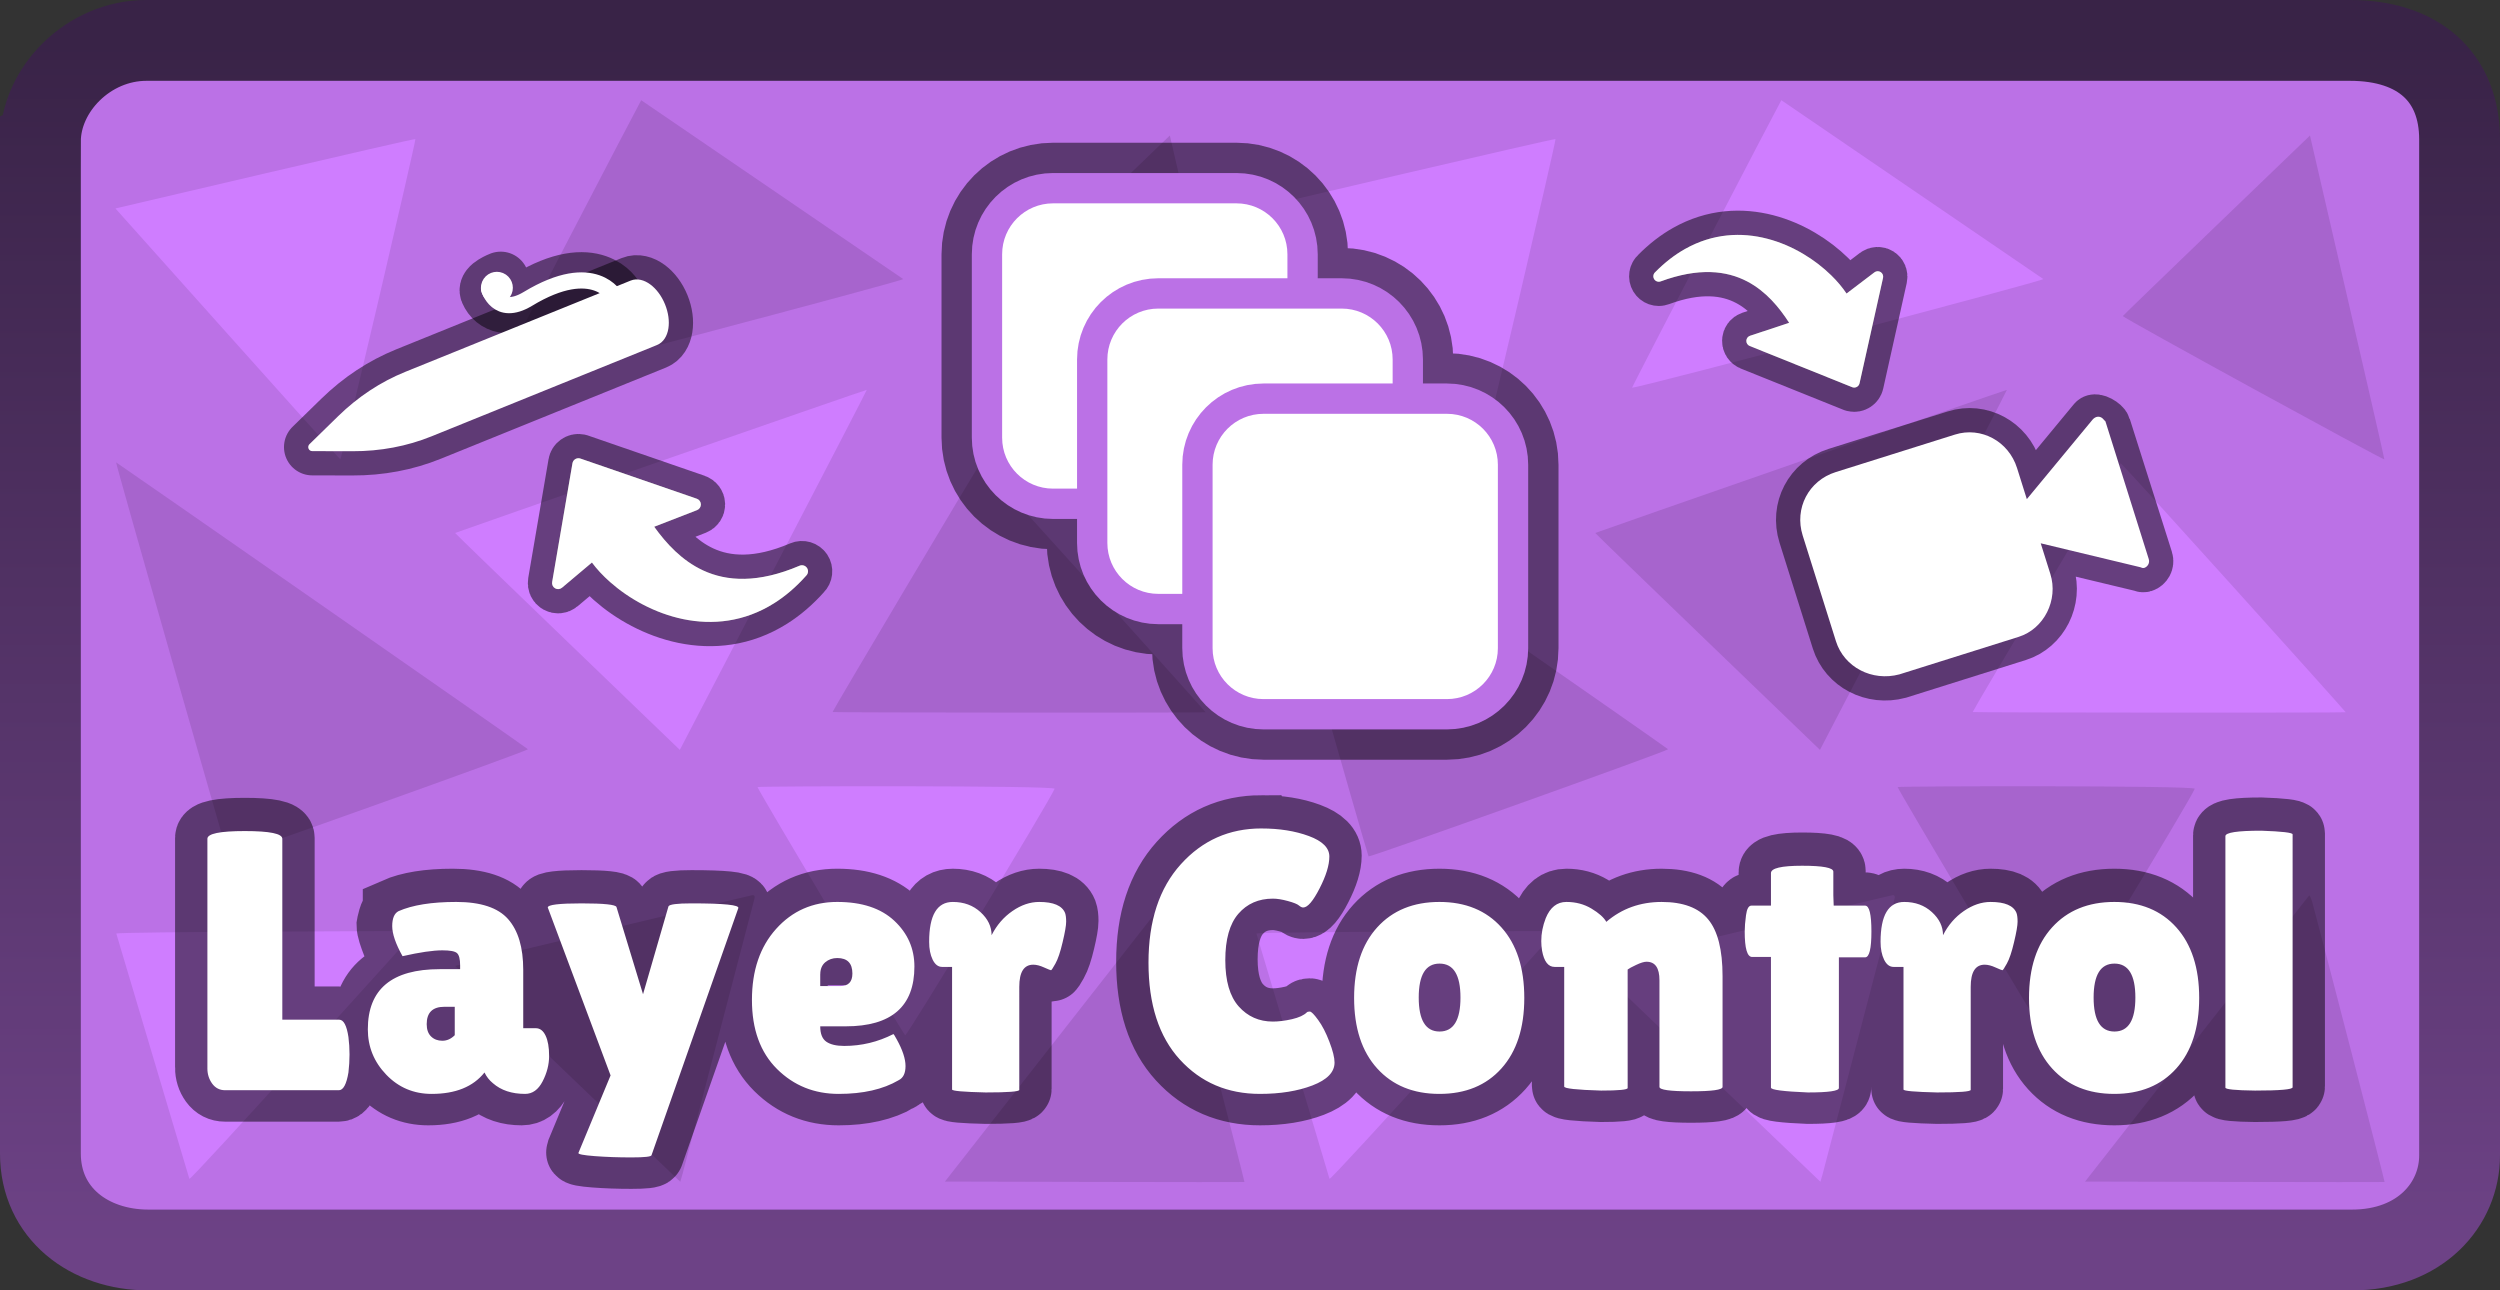 <svg version="1.1" xmlns="http://www.w3.org/2000/svg" xmlns:xlink="http://www.w3.org/1999/xlink" width="309.297" height="159.649" viewBox="0,0,309.297,159.649"><rect x="0" y="0" width="309.297" height="159.649" fill="#333333" stroke="none"/><defs><linearGradient x1="240" y1="105.176" x2="240" y2="254.824" gradientUnits="userSpaceOnUse" id="color-1"><stop offset="0" stop-color="#392347"/><stop offset="1" stop-color="#6d4286"/></linearGradient></defs><g transform="translate(-85.351,-100.176)"><g stroke-miterlimit="10" stroke-dasharray="" stroke-dashoffset="0" style="mix-blend-mode: normal"><path d="M91.75,252.25v-144.5h296.5v144.5z" fill="#bb71e6" fill-rule="nonzero" stroke="none" stroke-width="0" stroke-linecap="butt" stroke-linejoin="miter"/><g fill-rule="nonzero" stroke="none" stroke-width="1" stroke-linecap="butt" stroke-linejoin="miter"><path d="M338.15,134.702c0.191,0.183 -50.056,13.47 -50.875,13.444c-0.109,0 18.406,-35.571 18.46,-35.571c0.027,0.026 32.278,22.023 32.415,22.127z" fill="#cf7dff"/><path d="M380.341,157.012c-0.137,0.105 -32.36,-17.524 -32.36,-17.733c0,-0.078 23.157,-22.337 23.157,-22.337c0,0 9.257,39.992 9.203,40.07z" fill="#a764cd"/><path d="M277.799,117.387c0,0.602 -9.148,39.651 -9.285,39.625c-0.082,0 -27.827,-31.046 -27.827,-31.046c0,0 37.112,-8.728 37.112,-8.579z" fill="#cf7dff"/><path d="M310.514,192.95c0,0 -27.854,-26.783 -27.8,-26.835c0.164,-0.105 50.738,-17.707 50.93,-17.707c0.082,0 -23.13,44.543 -23.13,44.543z" fill="#a764cd"/><path d="M375.562,188.294c0,0.078 -46.151,0.052 -46.151,-0.026c0,-0.183 17.996,-30.445 18.296,-30.785c0.109,-0.131 27.854,30.733 27.854,30.811z" fill="#cf7dff"/><path d="M291.726,192.871c0,0.209 -36.893,13.392 -37.057,13.261c-0.137,-0.157 -13.982,-48.675 -13.9,-48.754c0.027,-0.026 50.957,35.414 50.957,35.493z" fill="#a563cb"/><path d="M356.884,197.762c-0.573,1.439 -18.296,30.68 -18.488,30.497c-0.355,-0.34 -18.269,-30.445 -18.269,-30.706c0,-0.131 36.921,-0.209 36.757,0.209z" fill="#a764cd"/><path d="M371.439,211.86c1.147,4.211 8.984,34.499 8.93,34.551c-0.055,0.052 -37.057,-0.052 -37.057,-0.052c0,0 27.663,-35.31 27.718,-35.388c0.082,-0.052 0.246,0.34 0.41,0.889z" fill="#a764cd"/><path d="M319.745,211.363c-0.082,0.262 -8.766,33.583 -8.902,34.08l-0.273,0.942l-27.854,-26.705c0,0 36.62,-8.762 36.811,-8.762c0.218,0 0.3,0.183 0.218,0.445z" fill="#cf7dff"/><path d="M249.836,246.019c-0.082,-0.235 -8.984,-30.157 -9.039,-30.34c-0.082,-0.235 37.057,-0.314 37.057,-0.314c0,0 -27.909,30.994 -28.018,30.654z" fill="#cf7dff"/></g><g fill-rule="nonzero" stroke="none" stroke-width="1" stroke-linecap="butt" stroke-linejoin="miter"><path d="M197.094,134.702c0.191,0.183 -50.056,13.47 -50.875,13.444c-0.109,0 18.406,-35.571 18.46,-35.571c0.027,0.026 32.278,22.023 32.415,22.127z" fill="#a764cd"/><path d="M239.285,157.012c-0.137,0.105 -32.36,-17.524 -32.36,-17.733c0,-0.078 23.157,-22.337 23.157,-22.337c0,0 9.257,39.992 9.203,40.07z" fill="#a563cb"/><path d="M136.743,117.387c0,0.602 -9.148,39.651 -9.285,39.625c-0.082,0 -27.827,-31.046 -27.827,-31.046c0,0 37.112,-8.728 37.112,-8.579z" fill="#cf7dff"/><path d="M169.458,192.95c0,0 -27.854,-26.783 -27.8,-26.835c0.164,-0.105 50.738,-17.707 50.93,-17.707c0.082,0 -23.13,44.543 -23.13,44.543z" fill="#cf7dff"/><path d="M234.506,188.294c0,0.078 -46.151,0.052 -46.151,-0.026c0,-0.183 17.996,-30.445 18.296,-30.785c0.109,-0.131 27.854,30.733 27.854,30.811z" fill="#a764cd"/><path d="M150.67,192.871c0,0.209 -36.893,13.392 -37.057,13.261c-0.137,-0.157 -13.982,-48.675 -13.9,-48.754c0.027,-0.026 50.957,35.414 50.957,35.493z" fill="#a764cd"/><path d="M215.827,197.762c-0.573,1.439 -18.296,30.68 -18.488,30.497c-0.355,-0.34 -18.269,-30.445 -18.269,-30.706c0,-0.131 36.921,-0.209 36.757,0.209z" fill="#cf7dff"/><path d="M230.382,211.86c1.147,4.211 8.984,34.499 8.93,34.551c-0.055,0.052 -37.057,-0.052 -37.057,-0.052c0,0 27.663,-35.31 27.718,-35.388c0.082,-0.052 0.246,0.34 0.41,0.889z" fill="#a764cd"/><path d="M178.688,211.363c-0.082,0.262 -8.766,33.583 -8.902,34.08l-0.273,0.942l-27.854,-26.705c0,0 36.62,-8.762 36.811,-8.762c0.218,0 0.3,0.183 0.218,0.445z" fill="#a563cb"/><path d="M108.779,246.019c-0.082,-0.235 -8.984,-30.157 -9.039,-30.34c-0.082,-0.235 37.057,-0.314 37.057,-0.314c0,0 -27.909,30.994 -28.018,30.654z" fill="#cf7dff"/></g><path d="M111.01,232.252v-28.414c0,-0.636 1.543,-0.955 4.63,-0.955c3.093,0 4.639,0.318 4.639,0.955v22.383h7.039c0.547,0 0.928,0.717 1.142,2.15c0.089,0.696 0.134,1.41 0.134,2.141c0,0.732 -0.045,1.478 -0.134,2.239c-0.244,1.463 -0.639,2.195 -1.187,2.195h-14.069c-0.672,0 -1.207,-0.274 -1.606,-0.821c-0.393,-0.547 -0.589,-1.172 -0.589,-1.873zM134.235,212.794c1.731,-0.761 4.11,-1.142 7.137,-1.142c3.033,0 5.174,0.708 6.423,2.123c1.249,1.416 1.873,3.509 1.873,6.281v7.217c0,0 4.453,-1.889 4.453,-0.824c0,1.065 -1.518,6.364 -2.053,7.399c-0.535,1.035 -1.258,1.552 -2.168,1.552c-1.647,0 -2.974,-0.44 -3.979,-1.32c-0.452,-0.369 -0.8,-0.812 -1.044,-1.329c-1.404,1.766 -3.583,2.65 -6.539,2.65c-2.218,0 -4.089,-0.791 -5.611,-2.373c-1.523,-1.582 -2.284,-3.456 -2.284,-5.62c0,-4.96 2.968,-7.44 8.903,-7.44h2.516v-0.464c0,-0.791 -0.131,-1.3 -0.393,-1.526c-0.256,-0.226 -0.856,-0.339 -1.802,-0.339c-1.16,0 -2.804,0.241 -4.933,0.723c0,0 -1.276,-2.763 -1.276,-3.72c0,0 0.259,-1.573 0.776,-1.847zM137.864,226.774c0,0.666 0.181,1.175 0.544,1.526c0.363,0.351 0.827,0.526 1.392,0.526c0.565,0 3.965,-1.673 4.423,-2.131l-4.174,-2.071c-1.457,0 -2.186,0.717 -2.186,2.15zM153.121,212.339c0,-0.339 1.392,-0.509 4.175,-0.509c2.789,0 4.232,0.152 4.327,0.455l3.283,10.786l3.149,-10.875c0.125,-0.244 1.071,-0.366 2.837,-0.366c4.05,0 5.983,0.199 5.799,0.598l-10.732,30.555c-0.03,0.184 -0.859,0.277 -2.489,0.277c-1.63,0 -3.146,-0.054 -4.55,-0.161c-1.398,-0.107 -2.067,-0.238 -2.007,-0.393l3.979,-9.59zM196.518,233.715c-1.921,1.124 -4.389,1.686 -7.405,1.686c-3.015,0 -5.558,-1.026 -7.628,-3.078c-2.07,-2.058 -3.105,-4.907 -3.105,-8.547c0,-3.64 0.996,-6.569 2.989,-8.787c1.998,-2.224 4.52,-3.337 7.565,-3.337c3.045,0 5.397,0.776 7.057,2.328c1.659,1.552 2.489,3.441 2.489,5.665c0,4.93 -2.831,7.396 -8.493,7.396h-3.158c0,0.916 0.25,1.549 0.749,1.9c0.506,0.351 1.246,0.526 2.221,0.526c2.135,0 4.16,-0.488 6.075,-1.463c0.03,-0.03 0.167,0.181 0.41,0.633c0.732,1.314 1.097,2.421 1.097,3.319c0,0.898 -0.288,1.484 -0.865,1.757zM190.808,220.511c0,-1.279 -0.624,-1.918 -1.873,-1.918c-0.577,0 -1.074,0.175 -1.49,0.526c-0.41,0.351 -0.616,0.859 -0.616,1.526v1.418h2.471c1.005,0 1.508,-0.517 1.508,-1.552zM211.455,234.901c0,0.214 -1.386,0.321 -4.157,0.321c-2.772,-0.065 -4.157,-0.187 -4.157,-0.366v-15.166h-1.231c-0.488,0 -0.877,-0.297 -1.169,-0.892c-0.291,-0.595 -0.437,-1.332 -0.437,-2.212c0,-3.289 0.975,-4.933 2.926,-4.933c1.368,0 2.51,0.419 3.426,1.258c0.916,0.833 1.374,1.784 1.374,2.855c0.636,-1.249 1.496,-2.245 2.578,-2.989c1.082,-0.749 2.186,-1.124 3.31,-1.124c1.766,0 2.834,0.455 3.203,1.365c0.089,0.244 0.134,0.604 0.134,1.079c0,0.47 -0.146,1.314 -0.437,2.534c-0.285,1.219 -0.583,2.102 -0.892,2.65c-0.303,0.547 -0.485,0.821 -0.544,0.821c-0.059,0 -0.342,-0.113 -0.848,-0.339c-0.5,-0.232 -0.949,-0.348 -1.347,-0.348c-1.154,0 -1.731,0.913 -1.731,2.739zM241.413,202.562c2.224,0 4.181,0.312 5.87,0.937c1.689,0.624 2.534,1.469 2.534,2.534c0,1.065 -0.404,2.382 -1.213,3.952c-0.803,1.57 -1.478,2.355 -2.025,2.355c-0.155,0 -0.33,-0.083 -0.526,-0.25c-0.196,-0.172 -0.654,-0.357 -1.374,-0.553c-0.714,-0.196 -1.329,-0.294 -1.847,-0.294c-1.766,0 -3.191,0.624 -4.273,1.873c-1.077,1.249 -1.615,3.161 -1.615,5.736c0,2.569 0.553,4.478 1.659,5.727c1.112,1.249 2.522,1.873 4.229,1.873c0.702,0 1.487,-0.098 2.355,-0.294c0.868,-0.202 1.484,-0.485 1.847,-0.848c0.059,-0.065 0.181,-0.098 0.366,-0.098c0.184,0 0.526,0.345 1.026,1.035c0.506,0.684 0.969,1.582 1.392,2.694c0.428,1.112 0.642,1.972 0.642,2.578c0,1.19 -0.913,2.135 -2.739,2.837c-1.826,0.696 -3.988,1.044 -6.486,1.044c-4.021,0 -7.324,-1.416 -9.912,-4.247c-2.587,-2.831 -3.881,-6.828 -3.881,-11.99c0,-5.162 1.332,-9.219 3.997,-12.169c2.664,-2.956 5.989,-4.434 9.974,-4.434zM255.735,232.252c-1.903,-2.099 -2.855,-5.008 -2.855,-8.725c0,-3.717 0.952,-6.626 2.855,-8.725c1.903,-2.099 4.47,-3.149 7.699,-3.149c3.229,0 5.787,1.05 7.672,3.149c1.885,2.099 2.828,5.008 2.828,8.725c0,3.717 -0.943,6.626 -2.828,8.725c-1.885,2.099 -4.443,3.149 -7.672,3.149c-3.229,0 -5.796,-1.05 -7.699,-3.149zM263.452,219.28c-1.719,0 -2.578,1.401 -2.578,4.202c0,2.801 0.859,4.202 2.578,4.202c1.725,0 2.587,-1.401 2.587,-4.202c0,-2.801 -0.862,-4.202 -2.587,-4.202zM286.723,234.669c0,0.214 -1.094,0.321 -3.283,0.321c-3.045,-0.089 -4.568,-0.256 -4.568,-0.5v-14.8h-1.187c-0.791,0 -1.308,-0.669 -1.552,-2.007c-0.065,-0.398 -0.098,-0.794 -0.098,-1.187c0,-0.946 0.184,-1.891 0.553,-2.837c0.547,-1.338 1.398,-2.007 2.551,-2.007c1.16,0 2.195,0.274 3.105,0.821c0.916,0.547 1.529,1.094 1.838,1.642c1.915,-1.642 4.196,-2.462 6.843,-2.462c2.653,0 4.571,0.717 5.754,2.15c1.19,1.427 1.784,3.771 1.784,7.03v13.703c0,0.363 -1.302,0.544 -3.908,0.544c-2.599,0 -3.899,-0.181 -3.899,-0.544v-13.203c0,-1.523 -0.532,-2.284 -1.597,-2.284c-0.309,0 -0.737,0.131 -1.285,0.393c-0.547,0.256 -0.898,0.446 -1.053,0.571zM312.855,234.669c0,0.369 -1.279,0.553 -3.836,0.553c-3.045,-0.125 -4.568,-0.324 -4.568,-0.598v-16.165h-2.328c-0.613,0 -0.919,-1.053 -0.919,-3.158c0,-0.547 0.054,-1.216 0.161,-2.007c0.107,-0.791 0.33,-1.187 0.669,-1.187h2.418v-4.024c0,-0.607 1.285,-0.91 3.854,-0.91c2.575,0 3.863,0.244 3.863,0.732v2.926l0.045,1.276h3.89c0.517,0 0.776,1.068 0.776,3.203c0,2.129 -0.259,3.194 -0.776,3.194h-3.247zM329.164,234.901c0,0.214 -1.386,0.321 -4.157,0.321c-2.772,-0.065 -4.157,-0.187 -4.157,-0.366v-15.166h-1.231c-0.488,0 -0.877,-0.297 -1.169,-0.892c-0.291,-0.595 -0.437,-1.332 -0.437,-2.212c0,-3.289 0.975,-4.933 2.926,-4.933c1.368,0 2.51,0.419 3.426,1.258c0.916,0.833 1.374,1.784 1.374,2.855c0.636,-1.249 1.496,-2.245 2.578,-2.989c1.082,-0.749 2.186,-1.124 3.31,-1.124c1.766,0 2.834,0.455 3.203,1.365c0.089,0.244 0.134,0.604 0.134,1.079c0,0.47 -0.146,1.314 -0.437,2.534c-0.285,1.219 -0.583,2.102 -0.892,2.65c-0.303,0.547 -0.485,0.821 -0.544,0.821c-0.059,0 -0.342,-0.113 -0.848,-0.339c-0.5,-0.232 -0.949,-0.348 -1.347,-0.348c-1.154,0 -1.731,0.913 -1.731,2.739zM339.232,232.252c-1.903,-2.099 -2.855,-5.008 -2.855,-8.725c0,-3.717 0.952,-6.626 2.855,-8.725c1.903,-2.099 4.47,-3.149 7.699,-3.149c3.229,0 5.787,1.05 7.672,3.149c1.885,2.099 2.828,5.008 2.828,8.725c0,3.717 -0.943,6.626 -2.828,8.725c-1.885,2.099 -4.443,3.149 -7.672,3.149c-3.229,0 -5.796,-1.05 -7.699,-3.149zM346.949,219.28c-1.719,0 -2.578,1.401 -2.578,4.202c0,2.801 0.859,4.202 2.578,4.202c1.725,0 2.587,-1.401 2.587,-4.202c0,-2.801 -0.862,-4.202 -2.587,-4.202zM368.99,234.58c0,0.274 -1.552,0.41 -4.657,0.41c-2.438,-0.03 -3.658,-0.152 -3.658,-0.366v-31.108c0,-0.452 1.478,-0.678 4.434,-0.678c2.587,0.089 3.881,0.241 3.881,0.455z" fill="none" fill-rule="nonzero" stroke-opacity="0.506" stroke="#000000" stroke-width="8" stroke-linecap="square" stroke-linejoin="miter"/><path d="M111.01,232.363v-28.414c0,-0.636 1.543,-0.955 4.63,-0.955c3.093,0 4.639,0.318 4.639,0.955v22.383h7.039c0.547,0 0.928,0.717 1.142,2.15c0.089,0.696 0.134,1.41 0.134,2.141c0,0.732 -0.045,1.478 -0.134,2.239c-0.244,1.463 -0.639,2.195 -1.187,2.195h-14.069c-0.672,0 -1.207,-0.274 -1.606,-0.821c-0.393,-0.547 -0.589,-1.172 -0.589,-1.873zM135.151,218.472c-0.85,-1.523 -1.276,-2.763 -1.276,-3.72c0,-0.958 0.259,-1.573 0.776,-1.847c1.731,-0.761 4.11,-1.142 7.137,-1.142c3.033,0 5.174,0.708 6.423,2.123c1.249,1.416 1.873,3.509 1.873,6.281v7.217h1.552c0.517,0 0.922,0.306 1.213,0.919c0.291,0.607 0.437,1.442 0.437,2.507c0,1.065 -0.268,2.114 -0.803,3.149c-0.535,1.035 -1.258,1.552 -2.168,1.552c-1.647,0 -2.974,-0.44 -3.979,-1.32c-0.452,-0.369 -0.8,-0.812 -1.044,-1.329c-1.404,1.766 -3.583,2.65 -6.539,2.65c-2.218,0 -4.089,-0.791 -5.611,-2.373c-1.523,-1.582 -2.284,-3.455 -2.284,-5.62c0,-4.96 2.968,-7.44 8.903,-7.44h2.516v-0.464c0,-0.791 -0.131,-1.3 -0.393,-1.526c-0.256,-0.226 -0.856,-0.339 -1.802,-0.339c-1.16,0 -2.804,0.241 -4.933,0.723zM138.142,226.885c0,0.666 0.181,1.175 0.544,1.526c0.363,0.351 0.827,0.526 1.392,0.526c0.565,0 1.077,-0.229 1.534,-0.687v-3.515h-1.285c-1.457,0 -2.186,0.717 -2.186,2.15zM153.121,212.45c0,-0.339 1.392,-0.509 4.175,-0.509c2.789,0 4.232,0.152 4.327,0.455l3.283,10.786l3.149,-10.875c0.125,-0.244 1.071,-0.366 2.837,-0.366c4.05,0 5.983,0.199 5.799,0.598l-10.732,30.555c-0.03,0.184 -0.859,0.277 -2.489,0.277c-1.63,0 -3.146,-0.054 -4.55,-0.161c-1.398,-0.107 -2.067,-0.238 -2.007,-0.393l3.979,-9.59zM196.518,233.826c-1.921,1.124 -4.389,1.686 -7.405,1.686c-3.015,0 -5.558,-1.026 -7.628,-3.078c-2.07,-2.058 -3.105,-4.907 -3.105,-8.547c0,-3.64 0.996,-6.569 2.989,-8.787c1.998,-2.224 4.52,-3.337 7.565,-3.337c3.045,0 5.397,0.776 7.057,2.328c1.659,1.552 2.489,3.441 2.489,5.665c0,4.93 -2.831,7.396 -8.493,7.396h-3.158c0,0.916 0.25,1.549 0.749,1.9c0.506,0.351 1.246,0.526 2.221,0.526c2.135,0 4.16,-0.488 6.075,-1.463c0.03,-0.03 0.167,0.181 0.41,0.633c0.732,1.314 1.097,2.421 1.097,3.319c0,0.898 -0.288,1.484 -0.865,1.757zM190.808,220.622c0,-1.279 -0.624,-1.918 -1.873,-1.918c-0.577,0 -1.074,0.175 -1.49,0.526c-0.41,0.351 -0.616,0.859 -0.616,1.526v1.418h2.471c1.005,0 1.508,-0.517 1.508,-1.552zM211.455,235.012c0,0.214 -1.386,0.321 -4.157,0.321c-2.772,-0.065 -4.157,-0.187 -4.157,-0.366v-15.166h-1.231c-0.488,0 -0.877,-0.297 -1.169,-0.892c-0.291,-0.595 -0.437,-1.332 -0.437,-2.212c0,-3.289 0.975,-4.933 2.926,-4.933c1.368,0 2.51,0.419 3.426,1.258c0.916,0.833 1.374,1.784 1.374,2.855c0.636,-1.249 1.496,-2.245 2.578,-2.989c1.082,-0.749 2.186,-1.124 3.31,-1.124c1.766,0 2.834,0.455 3.203,1.365c0.089,0.244 0.134,0.604 0.134,1.079c0,0.47 -0.146,1.314 -0.437,2.534c-0.285,1.219 -0.583,2.102 -0.892,2.65c-0.303,0.547 -0.485,0.821 -0.544,0.821c-0.059,0 -0.342,-0.113 -0.848,-0.339c-0.5,-0.232 -0.949,-0.348 -1.347,-0.348c-1.154,0 -1.731,0.913 -1.731,2.739zM241.413,202.673c2.224,0 4.181,0.312 5.87,0.937c1.689,0.624 2.534,1.469 2.534,2.534c0,1.065 -0.404,2.382 -1.213,3.952c-0.803,1.57 -1.478,2.355 -2.025,2.355c-0.155,0 -0.33,-0.083 -0.526,-0.25c-0.196,-0.172 -0.654,-0.357 -1.374,-0.553c-0.714,-0.196 -1.329,-0.294 -1.847,-0.294c-1.766,0 -3.191,0.624 -4.273,1.873c-1.077,1.249 -1.615,3.161 -1.615,5.736c0,2.569 0.553,4.478 1.659,5.727c1.112,1.249 2.522,1.873 4.229,1.873c0.702,0 1.487,-0.098 2.355,-0.294c0.868,-0.202 1.484,-0.485 1.847,-0.848c0.059,-0.065 0.181,-0.098 0.366,-0.098c0.184,0 0.526,0.345 1.026,1.035c0.506,0.684 0.969,1.582 1.392,2.694c0.428,1.112 0.642,1.972 0.642,2.578c0,1.19 -0.913,2.135 -2.739,2.837c-1.826,0.696 -3.988,1.044 -6.486,1.044c-4.021,0 -7.324,-1.416 -9.912,-4.247c-2.587,-2.831 -3.881,-6.828 -3.881,-11.99c0,-5.162 1.332,-9.219 3.997,-12.169c2.664,-2.956 5.989,-4.434 9.974,-4.434zM255.735,232.363c-1.903,-2.099 -2.855,-5.008 -2.855,-8.725c0,-3.717 0.952,-6.626 2.855,-8.725c1.903,-2.099 4.47,-3.149 7.699,-3.149c3.229,0 5.787,1.05 7.672,3.149c1.885,2.099 2.828,5.008 2.828,8.725c0,3.717 -0.943,6.626 -2.828,8.725c-1.885,2.099 -4.443,3.149 -7.672,3.149c-3.229,0 -5.796,-1.05 -7.699,-3.149zM263.452,219.391c-1.719,0 -2.578,1.401 -2.578,4.202c0,2.801 0.859,4.202 2.578,4.202c1.725,0 2.587,-1.401 2.587,-4.202c0,-2.801 -0.862,-4.202 -2.587,-4.202zM286.723,234.78c0,0.214 -1.094,0.321 -3.283,0.321c-3.045,-0.089 -4.568,-0.256 -4.568,-0.5v-14.8h-1.187c-0.791,0 -1.308,-0.669 -1.552,-2.007c-0.065,-0.398 -0.098,-0.794 -0.098,-1.187c0,-0.946 0.184,-1.891 0.553,-2.837c0.547,-1.338 1.398,-2.007 2.551,-2.007c1.16,0 2.195,0.274 3.105,0.821c0.916,0.547 1.529,1.094 1.838,1.642c1.915,-1.642 4.196,-2.462 6.843,-2.462c2.653,0 4.571,0.717 5.754,2.15c1.19,1.427 1.784,3.771 1.784,7.03v13.703c0,0.363 -1.303,0.544 -3.908,0.544c-2.599,0 -3.899,-0.181 -3.899,-0.544v-13.203c0,-1.523 -0.532,-2.284 -1.597,-2.284c-0.309,0 -0.737,0.131 -1.285,0.393c-0.547,0.256 -0.898,0.446 -1.053,0.571zM312.855,234.78c0,0.369 -1.279,0.553 -3.836,0.553c-3.045,-0.125 -4.568,-0.324 -4.568,-0.598v-16.165h-2.328c-0.613,0 -0.919,-1.053 -0.919,-3.158c0,-0.547 0.054,-1.216 0.161,-2.007c0.107,-0.791 0.33,-1.187 0.669,-1.187h2.418v-4.023c0,-0.607 1.285,-0.91 3.854,-0.91c2.575,0 3.863,0.244 3.863,0.732v2.926l0.045,1.276h3.89c0.517,0 0.776,1.068 0.776,3.203c0,2.129 -0.259,3.194 -0.776,3.194h-3.247zM329.164,235.012c0,0.214 -1.386,0.321 -4.157,0.321c-2.772,-0.065 -4.157,-0.187 -4.157,-0.366v-15.166h-1.231c-0.488,0 -0.877,-0.297 -1.169,-0.892c-0.291,-0.595 -0.437,-1.332 -0.437,-2.212c0,-3.289 0.975,-4.933 2.926,-4.933c1.368,0 2.51,0.419 3.426,1.258c0.916,0.833 1.374,1.784 1.374,2.855c0.636,-1.249 1.496,-2.245 2.578,-2.989c1.082,-0.749 2.186,-1.124 3.31,-1.124c1.766,0 2.834,0.455 3.203,1.365c0.089,0.244 0.134,0.604 0.134,1.079c0,0.47 -0.146,1.314 -0.437,2.534c-0.285,1.219 -0.583,2.102 -0.892,2.65c-0.303,0.547 -0.485,0.821 -0.544,0.821c-0.059,0 -0.342,-0.113 -0.848,-0.339c-0.5,-0.232 -0.949,-0.348 -1.347,-0.348c-1.154,0 -1.731,0.913 -1.731,2.739zM339.232,232.363c-1.903,-2.099 -2.855,-5.008 -2.855,-8.725c0,-3.717 0.952,-6.626 2.855,-8.725c1.903,-2.099 4.47,-3.149 7.699,-3.149c3.229,0 5.787,1.05 7.672,3.149c1.885,2.099 2.828,5.008 2.828,8.725c0,3.717 -0.943,6.626 -2.828,8.725c-1.885,2.099 -4.443,3.149 -7.672,3.149c-3.229,0 -5.796,-1.05 -7.699,-3.149zM346.949,219.391c-1.719,0 -2.578,1.401 -2.578,4.202c0,2.801 0.859,4.202 2.578,4.202c1.725,0 2.587,-1.401 2.587,-4.202c0,-2.801 -0.862,-4.202 -2.587,-4.202zM368.99,234.691c0,0.274 -1.552,0.41 -4.657,0.41c-2.438,-0.03 -3.658,-0.152 -3.658,-0.366v-31.108c0,-0.452 1.478,-0.678 4.434,-0.678c2.587,0.089 3.881,0.241 3.881,0.455z" fill="#ffffff" fill-rule="nonzero" stroke="none" stroke-width="1" stroke-linecap="square" stroke-linejoin="miter"/><path d="M215.633,160.629c-3.479,0 -6.299,-2.82 -6.299,-6.299v-22.697c0,-3.479 2.82,-6.299 6.299,-6.299h22.697c3.479,0 6.299,2.82 6.299,6.299v6.72h6.72c3.479,0 6.299,2.82 6.299,6.299v6.72h6.72c3.479,0 6.299,2.82 6.299,6.299v22.697c0,3.479 -2.82,6.299 -6.299,6.299h-22.697c-3.479,0 -6.299,-2.82 -6.299,-6.299v-6.72h-6.72c-3.479,0 -6.299,-2.82 -6.299,-6.299v-6.72z" fill="none" fill-rule="nonzero" stroke-opacity="0.506" stroke="#000000" stroke-width="15" stroke-linecap="butt" stroke-linejoin="miter"/><path d="M215.633,160.629c-3.479,0 -6.299,-2.82 -6.299,-6.299v-22.697c0,-3.479 2.82,-6.299 6.299,-6.299h22.697c3.479,0 6.299,2.82 6.299,6.299v22.697c0,3.479 -2.82,6.299 -6.299,6.299z" fill="none" fill-rule="nonzero" stroke="#bb71e6" stroke-width="7.5" stroke-linecap="butt" stroke-linejoin="miter"/><path d="M215.633,160.629c-3.479,0 -6.299,-2.82 -6.299,-6.299v-22.697c0,-3.479 2.82,-6.299 6.299,-6.299h22.697c3.479,0 6.299,2.82 6.299,6.299v22.697c0,3.479 -2.82,6.299 -6.299,6.299z" fill="#ffffff" fill-rule="nonzero" stroke="none" stroke-width="0" stroke-linecap="butt" stroke-linejoin="miter"/><path d="M228.651,173.648c-3.479,0 -6.299,-2.82 -6.299,-6.299v-22.697c0,-3.479 2.82,-6.299 6.299,-6.299h22.697c3.479,0 6.299,2.82 6.299,6.299v22.697c0,3.479 -2.82,6.299 -6.299,6.299z" fill="none" fill-rule="nonzero" stroke="#bb71e6" stroke-width="7.5" stroke-linecap="butt" stroke-linejoin="miter"/><path d="M228.651,173.648c-3.479,0 -6.299,-2.82 -6.299,-6.299v-22.697c0,-3.479 2.82,-6.299 6.299,-6.299h22.697c3.479,0 6.299,2.82 6.299,6.299v22.697c0,3.479 -2.82,6.299 -6.299,6.299z" fill="#ffffff" fill-rule="nonzero" stroke="none" stroke-width="0" stroke-linecap="butt" stroke-linejoin="miter"/><path d="M241.67,186.667c-3.479,0 -6.299,-2.82 -6.299,-6.299v-22.697c0,-3.479 2.82,-6.299 6.299,-6.299h22.697c3.479,0 6.299,2.82 6.299,6.299v22.697c0,3.479 -2.82,6.299 -6.299,6.299z" fill="none" fill-rule="nonzero" stroke="#bb71e6" stroke-width="7.5" stroke-linecap="butt" stroke-linejoin="miter"/><path d="M241.67,186.667c-3.479,0 -6.299,-2.82 -6.299,-6.299v-22.697c0,-3.479 2.82,-6.299 6.299,-6.299h22.697c3.479,0 6.299,2.82 6.299,6.299v22.697c0,3.479 -2.82,6.299 -6.299,6.299z" fill="#ffffff" fill-rule="nonzero" stroke="none" stroke-width="0" stroke-linecap="butt" stroke-linejoin="miter"/><path d="M128.955,155.501l-4.97,-0.011l3.547,-3.464c2.422,-2.364 5.16,-4.172 8.156,-5.385l27.87,-11.286c1.193,-0.483 2.806,0.702 3.602,2.65c0.796,1.945 0.476,3.914 -0.717,4.397l-27.871,11.287c-2.996,1.214 -6.227,1.824 -9.618,1.813" fill="none" fill-rule="evenodd" stroke-opacity="0.49" stroke="#000000" stroke-width="7" stroke-linecap="round" stroke-linejoin="round"/><path d="M161.486,136.957c0,0 -2.534,-4.816 -10.815,0.191c-2.161,1.306 -4.155,0.887 -4.929,-0.894c-0.317,-0.729 1.558,-1.444 1.558,-1.444" fill="none" fill-rule="evenodd" stroke-opacity="0.49" stroke="#000000" stroke-width="7" stroke-linecap="round" stroke-linejoin="round"/><path d="M128.955,155.501l-4.97,-0.011l3.547,-3.464c2.422,-2.364 5.16,-4.172 8.156,-5.385l27.87,-11.286c1.193,-0.483 2.806,0.702 3.602,2.65c0.796,1.945 0.476,3.914 -0.717,4.397l-27.871,11.287c-2.996,1.214 -6.227,1.824 -9.618,1.813" fill="#ffffff" fill-rule="evenodd" stroke="#ffffff" stroke-width="1" stroke-linecap="round" stroke-linejoin="round"/><path d="M145.851,135.896c0,0 0.992,3.565 4.819,1.252c8.281,-5.006 10.815,-0.191 10.815,-0.191" fill="none" fill-rule="evenodd" stroke="#ffffff" stroke-width="2" stroke-linecap="round" stroke-linejoin="round"/><path d="M147.634,136.325c-0.303,0.446 -0.908,0.564 -1.355,0.261c-0.446,-0.303 -0.563,-0.909 -0.261,-1.355c0.303,-0.446 0.91,-0.56 1.355,-0.258c0.446,0.303 0.563,0.908 0.26,1.354z" fill="#ffffff" fill-rule="evenodd" stroke="#ffffff" stroke-width="2" stroke-linecap="round" stroke-linejoin="round"/><path d="M166.29,165.344c1.477,2.063 3.414,4.183 6.042,5.401c2.939,1.363 6.797,1.615 11.939,-0.579c0.333,-0.143 0.721,-0.027 0.922,0.275c0.201,0.302 0.158,0.704 -0.103,0.957c-1.267,1.425 -2.595,2.545 -3.953,3.401c-3.727,2.353 -7.664,2.718 -11.25,1.978c-3.551,-0.732 -6.757,-2.555 -9.063,-4.598c-0.885,-0.782 -1.642,-1.602 -2.24,-2.408l-3.7,3.115c-0.241,0.203 -0.583,0.234 -0.857,0.078c-0.274,-0.157 -0.42,-0.468 -0.366,-0.778l2.513,-14.694c0.07,-0.409 0.459,-0.684 0.868,-0.614l0.119,0.03l14.398,4.969c0.298,0.103 0.5,0.381 0.506,0.696c0.006,0.315 -0.184,0.601 -0.478,0.716z" fill="#ffffff" fill-rule="nonzero" stroke-opacity="0.506" stroke="#000000" stroke-width="6" stroke-linecap="butt" stroke-linejoin="miter"/><path d="M166.29,165.344c1.477,2.063 3.414,4.183 6.042,5.401c2.939,1.363 6.797,1.615 11.939,-0.579c0.333,-0.143 0.721,-0.027 0.922,0.275c0.201,0.302 0.158,0.704 -0.103,0.957c-1.267,1.425 -2.595,2.545 -3.953,3.401c-3.727,2.353 -7.664,2.718 -11.25,1.978c-3.551,-0.732 -6.757,-2.555 -9.063,-4.598c-0.885,-0.782 -1.642,-1.602 -2.24,-2.408l-3.7,3.115c-0.241,0.203 -0.583,0.234 -0.857,0.078c-0.274,-0.157 -0.42,-0.468 -0.366,-0.778l2.513,-14.694c0.07,-0.409 0.459,-0.684 0.868,-0.614l0.119,0.03l14.398,4.969c0.298,0.103 0.5,0.381 0.506,0.696c0.006,0.315 -0.184,0.601 -0.478,0.716z" fill="#ffffff" fill-rule="nonzero" stroke="none" stroke-width="1" stroke-linecap="butt" stroke-linejoin="miter"/><path d="M345.974,152.875c0.619,1.969 5.22,16.475 5.22,16.475c0.147,0.468 -0.126,0.95 -0.568,1.089c-0.08,0.025 -0.227,0.011 -0.271,-0.012l-0.199,-0.074l-12.33,-2.96l1.19,3.784c1.015,3.227 -0.772,6.801 -3.924,7.792l-14.752,4.641c-3.387,0.905 -6.839,-0.895 -7.844,-4.09l-4.119,-13.095c-1.055,-3.355 0.735,-6.789 4.09,-7.844l14.752,-4.641c3.211,-1.01 6.63,0.81 7.679,4.142l1.21,3.845l8.145,-9.849c0.363,-0.408 1.585,0.361 1.722,0.797z" fill="none" fill-rule="nonzero" stroke-opacity="0.506" stroke="#000000" stroke-width="6" stroke-linecap="butt" stroke-linejoin="miter"/><path d="M345.483,151.942c0.198,0.208 0.359,0.396 0.34,0.335l5.371,17.073c0.147,0.468 -0.126,0.95 -0.568,1.089c-0.08,0.025 -0.227,0.011 -0.271,-0.012l-0.199,-0.074l-12.33,-2.96l1.19,3.784c1.015,3.227 -0.772,6.801 -3.924,7.792l-14.752,4.641c-3.387,0.905 -6.839,-0.895 -7.844,-4.09l-4.119,-13.095c-1.055,-3.355 0.735,-6.789 4.09,-7.844l14.752,-4.641c3.211,-1.01 6.63,0.81 7.679,4.142l1.21,3.845l8.145,-9.849c0.363,-0.408 0.864,-0.462 1.231,-0.136z" fill="#ffffff" fill-rule="nonzero" stroke="#000000" stroke-width="0" stroke-linecap="butt" stroke-linejoin="miter"/><path d="M306.701,140.114c-1.231,-1.915 -2.872,-3.9 -5.171,-5.109c-2.572,-1.353 -6.016,-1.751 -10.721,-0.015c-0.305,0.113 -0.647,-0.008 -0.814,-0.288c-0.166,-0.28 -0.11,-0.638 0.135,-0.853c1.199,-1.22 2.438,-2.164 3.693,-2.87c3.444,-1.941 6.987,-2.092 10.167,-1.269c3.148,0.815 5.938,2.591 7.913,4.525c0.758,0.74 1.399,1.508 1.899,2.257l3.454,-2.625c0.225,-0.171 0.533,-0.184 0.771,-0.031c0.238,0.153 0.355,0.438 0.293,0.714l-2.909,13.051c-0.081,0.363 -0.441,0.592 -0.805,0.511l-0.105,-0.032l-12.676,-5.096c-0.262,-0.106 -0.431,-0.364 -0.422,-0.647c0.008,-0.283 0.192,-0.53 0.46,-0.62z" fill="#ffffff" fill-rule="nonzero" stroke-opacity="0.506" stroke="#000000" stroke-width="6" stroke-linecap="butt" stroke-linejoin="miter"/><path d="M306.701,140.114c-1.231,-1.915 -2.872,-3.9 -5.171,-5.109c-2.572,-1.353 -6.016,-1.751 -10.721,-0.015c-0.305,0.113 -0.647,-0.008 -0.814,-0.288c-0.166,-0.28 -0.11,-0.638 0.135,-0.853c1.199,-1.22 2.438,-2.164 3.693,-2.87c3.444,-1.941 6.987,-2.092 10.167,-1.269c3.148,0.815 5.938,2.591 7.913,4.525c0.758,0.74 1.399,1.508 1.899,2.257l3.454,-2.625c0.225,-0.171 0.533,-0.184 0.771,-0.031c0.238,0.153 0.355,0.438 0.293,0.714l-2.909,13.051c-0.081,0.363 -0.441,0.592 -0.805,0.511l-0.105,-0.032l-12.676,-5.096c-0.262,-0.106 -0.431,-0.364 -0.422,-0.647c0.008,-0.283 0.192,-0.53 0.46,-0.62z" fill="#ffffff" fill-rule="nonzero" stroke="none" stroke-width="1" stroke-linecap="butt" stroke-linejoin="miter"/><path d="M90.351,117.671c0,-6.399 5.915,-12.496 13.119,-12.496c28.933,0 219.728,0 272.61,0c8.614,0 13.568,4.644 13.568,12.246c0,30.592 0,109.092 0,125.705c0,6.04 -4.859,11.698 -13.319,11.698c-52.467,0 -243.426,0 -272.61,0c-7.328,0 -13.369,-4.524 -13.369,-11.947c0,-30.161 0,-108.193 0,-125.206z" fill="none" fill-rule="nonzero" stroke="url(#color-1)" stroke-width="10" stroke-linecap="butt" stroke-linejoin="miter"/></g></g></svg>
